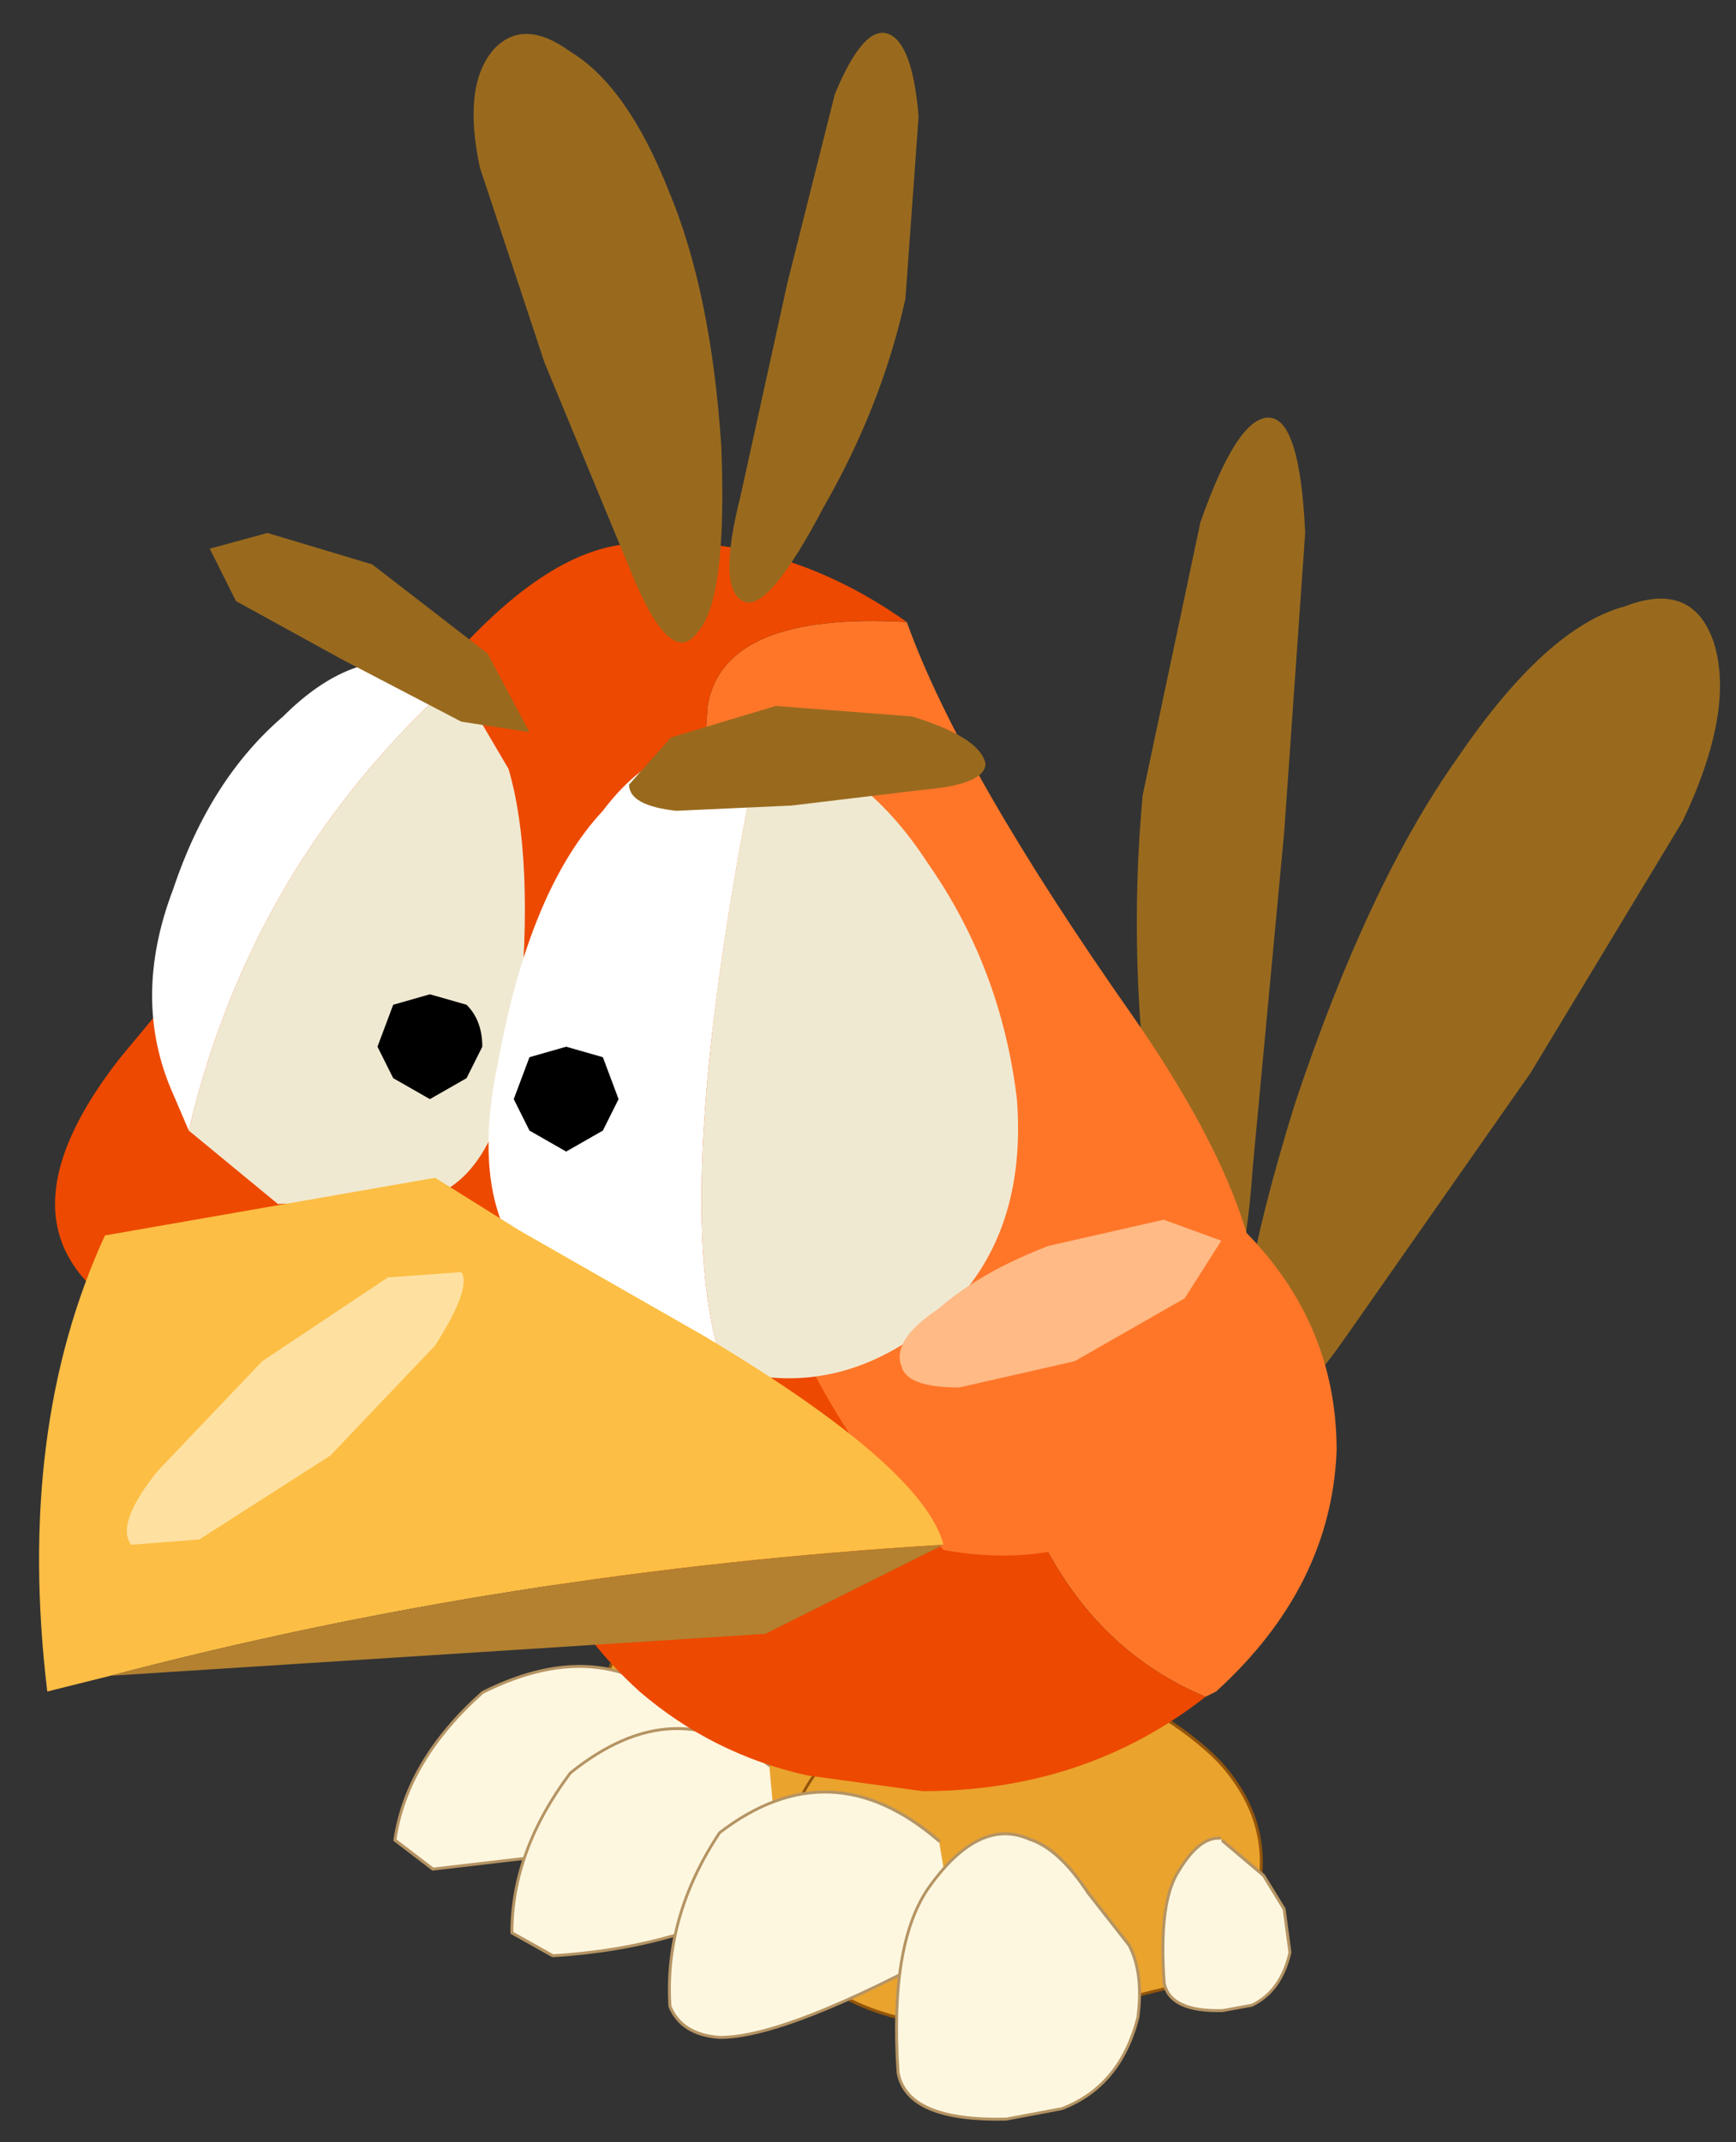 <svg width="154" height="190" xmlns="http://www.w3.org/2000/svg" xmlns:xlink="http://www.w3.org/1999/xlink"><rect width="100%" height="100%" fill="#333333" stroke="none"/><defs><use xlink:href="#a" width="100" height="40" id="m"/><use xlink:href="#b" width="5.55" height="9.5" id="g"/><use xlink:href="#c" width="10.4" height="6.35" id="h"/><use xlink:href="#d" width="10.6" height="7.7" id="i"/><use xlink:href="#e" width="7.75" height="6.5" id="j"/><use xlink:href="#f" width="11.65" height="11.05" id="k"/><g id="l" stroke-opacity="0" stroke-linejoin="round" stroke-linecap="round" stroke="#f0f" fill="none"><path d="M187.95-293.5v380h-380v-380h380" transform="translate(192.55 294)"/><path d="m187.95-293.5-190 190 190 190m-380-380 190 190L-192 86.5M92.95-38.4H-97" transform="translate(192.55 294)"/></g><g transform="translate(7.5 17.95)" id="n"><use xlink:href="#g" width="5.55" transform="translate(3 -13.1)" height="9.5"/><use xlink:href="#h" width="10.4" transform="matrix(.558 -.046 0 .558 -4.084 -1.849)" height="6.35"/><use xlink:href="#i" width="10.6" transform="matrix(.558 -.046 0 .558 -1.46 -.904)" height="7.7"/><use xlink:href="#j" width="7.75" transform="translate(-2.85 -6.5)" height="6.5"/><use xlink:href="#k" width="11.65" transform="translate(-7.5 -12)" height="11.05"/><use xlink:href="#g" width="5.55" transform="matrix(-.778 -.273 -.213 .611 1.592 -16.42)" height="9.5"/></g><g id="c"><path fill-rule="evenodd" fill="#fef7e0" d="M.05-.5q-1.7-.55-2.65.6l-.35-.4q.15-.75.9-1.3Q-.7-1.9.1-.75L.05-.5" transform="translate(7.05 1.65)"/><path fill-rule="evenodd" fill="#d9ceb4" d="M-2.6.1q.95-1.15 2.65-.6L0 .45-2.6.1" transform="translate(7.05 1.65)"/><path stroke-width=".05" stroke-linejoin="round" stroke-linecap="round" stroke="#93550b" fill="none" d="M7.15.9Q6.35-.25 5 .05q-.75.55-.9 1.3l.35.4 2.6.35"/><path fill-rule="evenodd" fill="#eaa32d" d="m-3.3-.3.45-.55 2.15-.2 1.5-.2Q2.3-.5 2.95.4q.55.85.35 1.75l-.35 1.3-2.7.5q-1.8.35-3.3-.65-1.1-1.85-.25-3.6" transform="translate(7.05 1.65)"/><path stroke-width=".05" stroke-linejoin="round" stroke-linecap="round" stroke="#93550b" fill="none" d="M3.75 1.35Q2.9 3.1 4 4.95q1.5 1 3.3.65l2.7-.5.35-1.3q.2-.9-.35-1.75-.65-.9-2.15-1.65l-1.5.2L4.2.8l-.45.55z"/><path fill-rule="evenodd" fill="#fef7e0" d="m-2.05 2.9-4.35.15-.65-.55q.2-1.35 1.5-2.4 2.15-.9 3.6.75l-.1 2.05" transform="translate(7.05 1.65)"/><path stroke-width=".05" stroke-linejoin="round" stroke-linecap="round" stroke="#b59463" fill="none" d="M5 4.55.65 4.7 0 4.15q.2-1.35 1.5-2.4 2.15-.9 3.6.75"/><path fill-rule="evenodd" fill="#fef7e0" d="M-.45 3.9q-1.7.85-3.9.8l-.7-.45q0-1.4 1-2.65 1.8-1.3 3.4.15l.2 2.15" transform="translate(7.05 1.65)"/><path stroke-width=".05" stroke-linejoin="round" stroke-linecap="round" stroke="#b59463" fill="none" d="M6.4 3.4Q4.8 1.95 3 3.25 2 4.5 2 5.9l.7.45q2.2.05 3.9-.8"/></g><g id="d"><path fill-rule="evenodd" fill="#eaa32d" d="M-2-.6-.05-1q1.9.9 2.8 1.9.8.95.7 2L3.3 4.45.55 4.9q-2.55.5-4.2-.5-1.5-1.9-.85-3.3Q-3.9-.3-2-.6" transform="translate(6.65 1)"/><path stroke-width=".05" stroke-linejoin="round" stroke-linecap="round" stroke="#93550b" fill="none" d="M4.65.4q-1.9.3-2.5 1.7Q1.5 3.5 3 5.4q1.65 1 4.2.5l2.75-.45.15-1.55q.1-1.05-.7-2Q8.5.9 6.6 0L4.65.4z"/><path fill-rule="evenodd" fill="#fef7e0" d="M-1.75 3.65Q-4.65 5-5.8 4.9q-.65-.1-.85-.6-.1-1.55.85-2.9 1.9-1.3 3.75.45l.3 1.8" transform="translate(6.65 1)"/><path stroke-width=".05" stroke-linejoin="round" stroke-linecap="round" stroke="#b59463" fill="none" d="M4.9 4.65Q2 6 .85 5.9.2 5.8 0 5.3q-.1-1.55.85-2.9 1.9-1.3 3.75.45"/><path fill-rule="evenodd" fill="#fef7e0" d="M1.35 5.15Q1.05 6.3.05 6.6l-.95.1q-1.7-.1-1.85-.95-.15-2.25.55-3.15.85-1.1 1.7-.65.5.2 1 1l.7.95q.25.5.15 1.25" transform="translate(6.65 1)"/><path stroke-width=".05" stroke-linejoin="round" stroke-linecap="round" stroke="#b59463" fill="none" d="M8 6.15Q7.7 7.3 6.7 7.6l-.95.1q-1.7-.1-1.85-.95-.15-2.25.55-3.15.85-1.1 1.7-.65.5.2 1 1l.7.95q.25.5.15 1.25z"/><path fill-rule="evenodd" fill="#fef7e0" d="m2.8 2.25.7.65.35.6.1.75q-.15.65-.65.85l-.5.05q-.9-.05-1-.55-.1-1.4.25-1.9.35-.55.7-.5l.05.05" transform="translate(6.65 1)"/><path stroke-width=".05" stroke-linejoin="round" stroke-linecap="round" stroke="#b59463" fill="none" d="m9.45 3.25.7.65.35.6.1.75q-.15.65-.65.85l-.5.05q-.9-.05-1-.55-.1-1.4.25-1.9.35-.55.7-.5"/></g><g id="e" fill-rule="evenodd"><path fill="#f2b89a" d="M.55-3.25.5-3.2v-.05h.05" transform="translate(3.85 3.25)"/><path fill="#ff7629" d="M.55-3.25q1.3.1 2.25.95 1.1.95 1.1 2.3-.05 1.3-1.15 2.3l-.1.05Q.25 1.35.5-3.2l.05-.05" transform="translate(3.85 3.25)"/><path fill="#ed4900" d="M.5-3.2Q.25 1.35 2.65 2.35q-1.15.9-2.7.9l-1.1-.15q-.9-.2-1.6-.8-1.1-1-1.1-2.3.05-1.35 1.2-2.3 1.15-1 2.75-.95h.4v.05" transform="translate(3.85 3.25)"/></g><g id="f" fill-rule="evenodd"><path fill="#ff7629" d="M2.5-4.65Q3-3.25 4.65-.9q1.6 2.3 1.1 3.5-.95 1.95-2.9 1.6Q.2 1.55.6-3.85q.15-.9 1.9-.8" transform="translate(5.8 5.5)"/><path fill="#ed4900" d="m2.85 4.2-6.8-1.85Q-6.65 1.6-5-.5l3.2-3.85Q-.85-5.4-.05-5.4q1.35-.1 2.55.75-1.75-.1-1.9.8-.4 5.4 2.25 8.05" transform="translate(5.8 5.5)"/><path fill="#fff" d="m-4.35.2-.15-.35q-.4-.9 0-1.95.35-1.05 1.05-1.65.65-.65 1.3-.5l.35.15Q-3.75-2.35-4.35.2" transform="translate(5.8 5.5)"/><path fill="#f0e9d2" d="M-4.35.2q.6-2.55 2.55-4.3l.5.85q.25.85.1 2.4-.15 1.5-.9 1.7L-3.5.9l-.85-.7" transform="translate(5.8 5.5)"/><path fill="#fff" d="m.75 2.45-1.5-.65q-1-.6-.65-2.25.3-1.65 1-2.4.6-.8 1.5-.65Q.2.9.75 2.45" transform="translate(5.8 5.5)"/><path fill="#f0e9d2" d="M1.1-3.5h.05q.9.15 1.55 1.15.7 1 .85 2.25.1 1.3-.7 2.05-.8.7-1.7.6l-.4-.1Q.2.9 1.1-3.5" transform="translate(5.8 5.5)"/><path fill="#fcbe44" d="m-5.1 5.4-.6.15q-.3-2.5.55-4.35L-2 .65l.8.5 1.75 1q2.1 1.25 2.3 2Q-1.3 4.4-5.1 5.4" transform="translate(5.8 5.5)"/><path fill="#b38130" d="M2.85 4.15 1.15 5l-6.25.4q3.8-1 7.95-1.25" transform="translate(5.8 5.5)"/><path fill="#996a1e" d="m.25-3.55 1-.3 1.3.1q.65.2.7.45 0 .2-.6.25L1.4-2.9l-1.1.05q-.45-.05-.45-.25l.4-.45M-1.1-3.6l-.65-.1-1.15-.6-1-.55-.25-.5.55-.15 1 .3 1.1.85.4.75" transform="translate(5.8 5.5)"/><path d="m-.4.2-.35.2-.35-.2-.15-.3.15-.4.35-.1.35.1.15.4-.15.3m-1.3-.5-.35.2-.35-.2-.15-.3.15-.4.35-.1.35.1q.15.15.15.4l-.15.3" transform="translate(5.8 5.5)"/><path fill="#ffba85" d="M2.45 2.45q-.1-.25.35-.55.4-.35 1.05-.6l1.1-.25.55.2-.35.55-1.05.6-1.1.25q-.5 0-.55-.2" transform="translate(5.8 5.5)"/><path fill-opacity=".6" fill="#fff8e0" d="M-2 2.25-3 3.3l-1.25.8-.65.05q-.15-.2.25-.7l1-1.05 1.2-.8.7-.05q.1.15-.25.7" transform="translate(5.8 5.5)"/></g><path fill-rule="evenodd" fill-opacity="0" fill="#f0f" d="M100 40H0V0h100v40" id="a"/><path fill-rule="evenodd" fill="#996a1e" d="M.4-8.35q.3 0 .35 1.1L.55-4.4l-.3 3.2Q.15.25-.2.25q-.3 0-.5-1.7-.25-1.7-.1-3.3l.55-2.6q.35-1 .65-1m3.4 1.8q.65-.25.85.35.2.65-.3 1.7L2.9-2.1 1.15.4Q.35 1.55.2.9 0 .3.65-1.8q.7-2.1 1.55-3.3.85-1.25 1.6-1.45" transform="translate(.85 8.35)" id="b"/></defs><path fill="none" d="M-1-1h156v192H-1z"/><use x="67.05" y="206.5" xlink:href="#l" width="381" transform="translate(-192.55 -294)" height="381"/><use x="33.525" y="103.25" xlink:href="#m" width="100" transform="matrix(2 0 0 2 -104.5 -165)" height="40"/><use x="7.211" y="22.207" xlink:href="#n" width="16.05" transform="translate(-63.791 -214.564) scale(9.299)" height="21.35"/></svg>